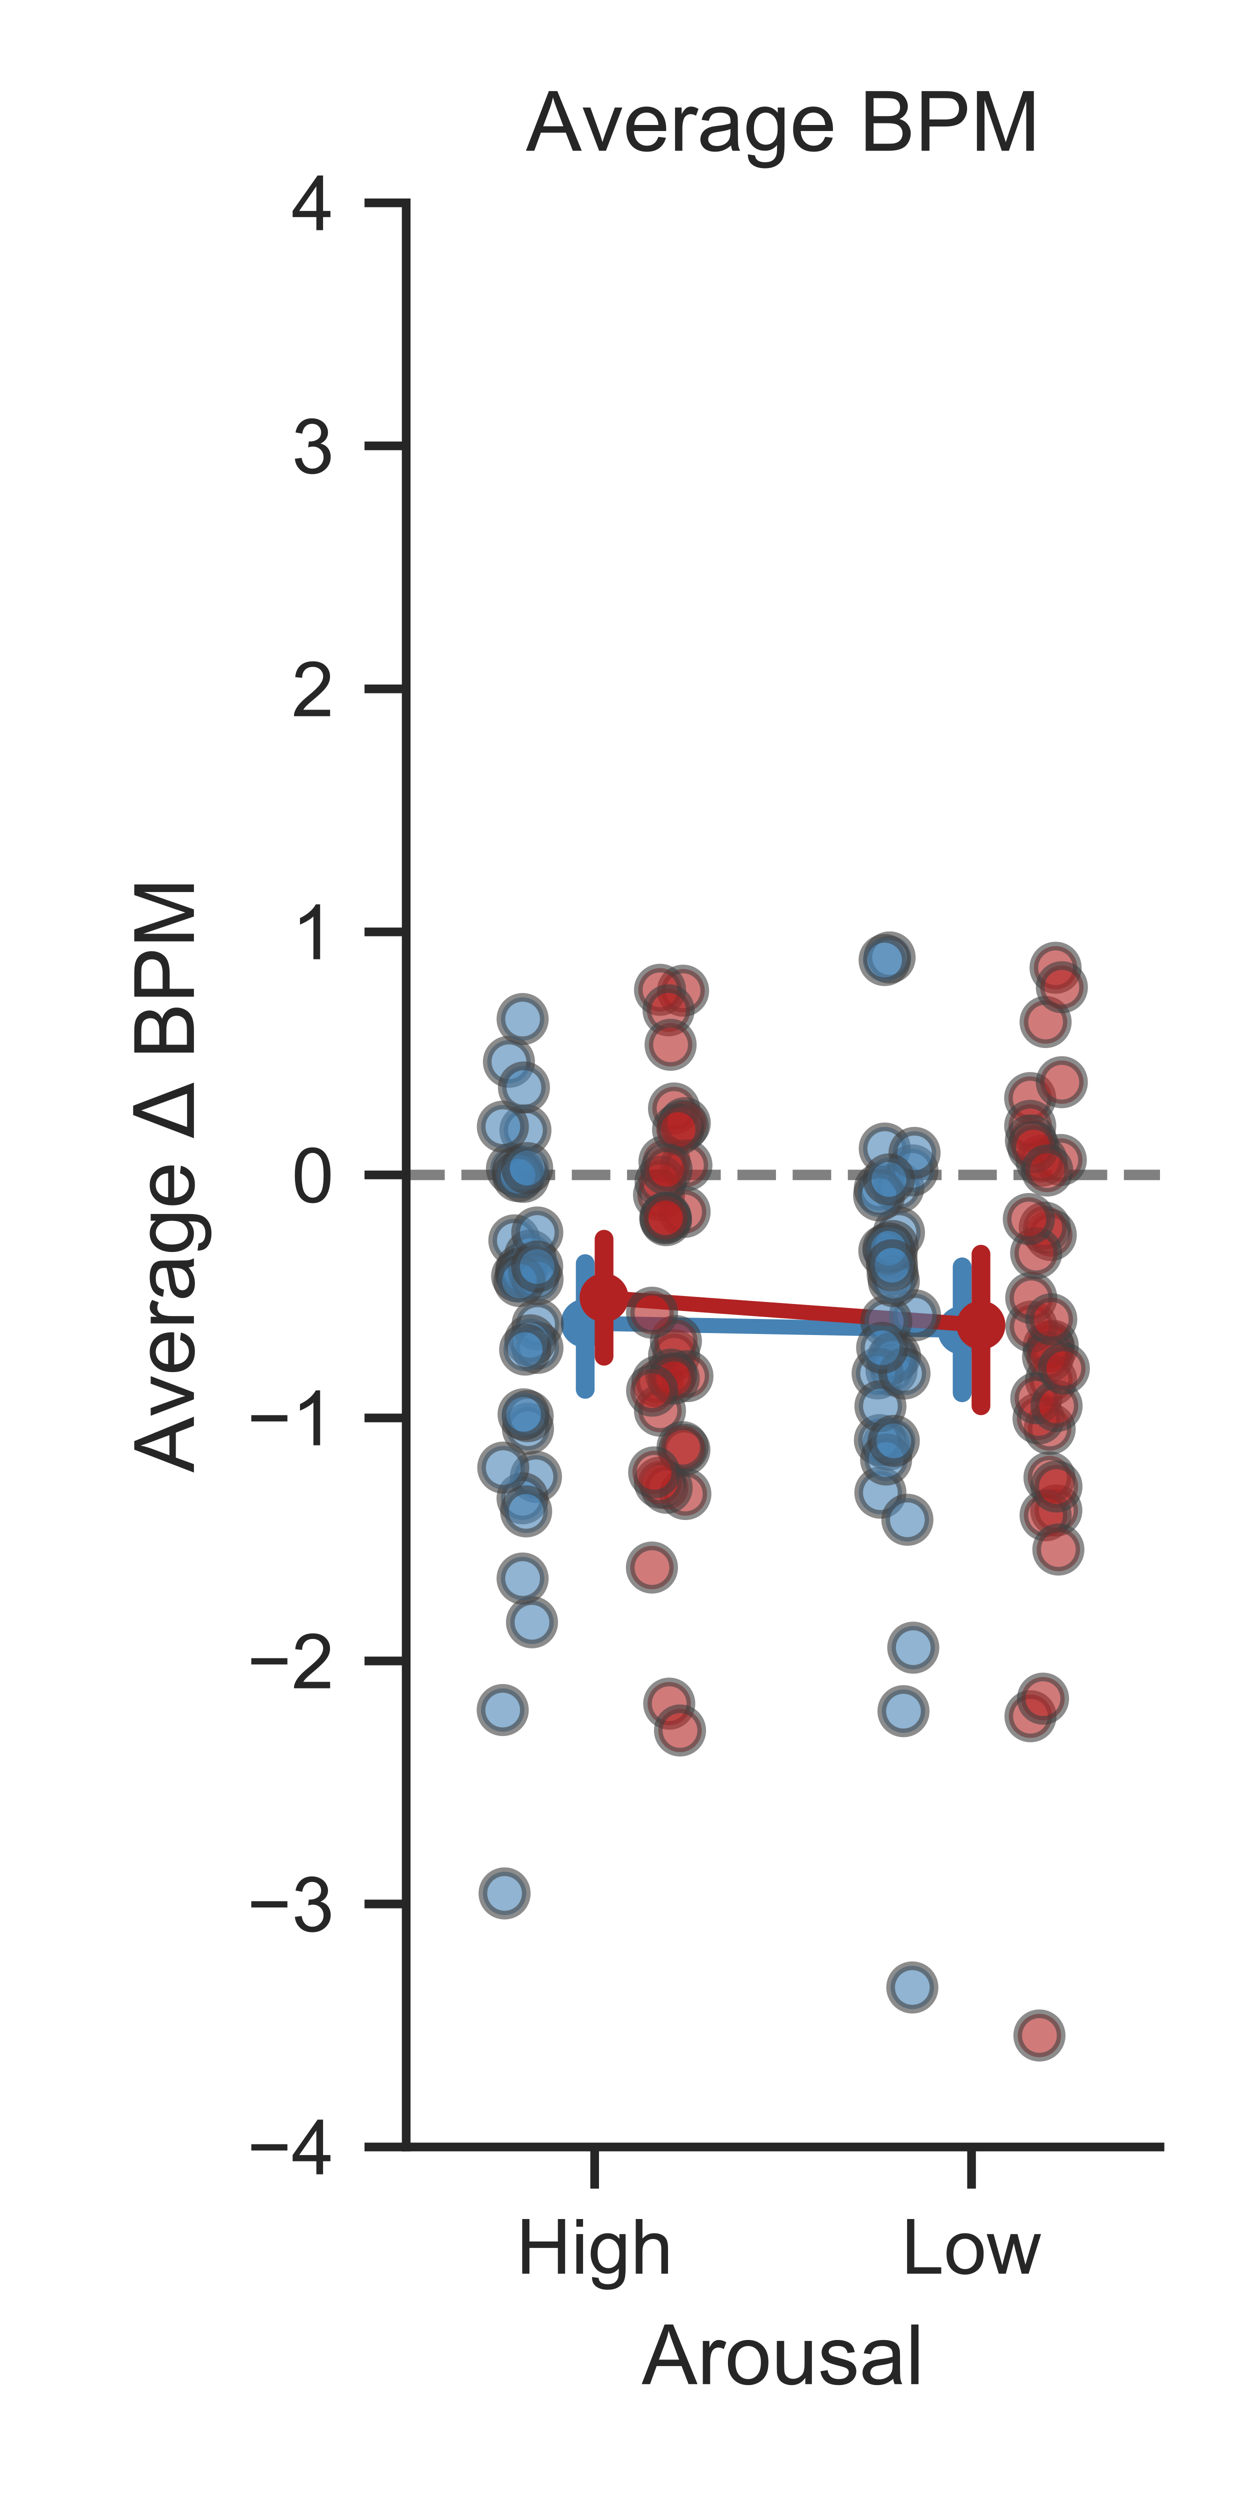 <?xml version="1.0" encoding="utf-8" standalone="no"?>
<!DOCTYPE svg PUBLIC "-//W3C//DTD SVG 1.1//EN"
  "http://www.w3.org/Graphics/SVG/1.1/DTD/svg11.dtd">
<!-- Created with matplotlib (https://matplotlib.org/) -->
<svg height="288pt" version="1.1" viewBox="0 0 144 288" width="144pt" xmlns="http://www.w3.org/2000/svg" xmlns:xlink="http://www.w3.org/1999/xlink">
 <defs>
  <style type="text/css">
*{stroke-linecap:butt;stroke-linejoin:round;}
  </style>
 </defs>
 <g id="figure_1">
  <g id="patch_1">
   <path d="M 0 288 
L 144 288 
L 144 0 
L 0 0 
z
" style="fill:#ffffff;"/>
  </g>
  <g id="axes_1">
   <g id="patch_2">
    <path d="M 46.793 247.332 
L 133.632 247.332 
L 133.632 23.368 
L 46.793 23.368 
z
" style="fill:#ffffff;"/>
   </g>
   <g id="matplotlib.axis_1">
    <g id="xtick_1">
     <g id="line2d_1">
      <defs>
       <path d="M 0 0 
L 0 4.8 
" id="m6257c20188" style="stroke:#262626;"/>
      </defs>
      <g>
       <use style="fill:#262626;stroke:#262626;" x="68.503" xlink:href="#m6257c20188" y="247.332"/>
      </g>
     </g>
     <g id="text_1">
      <!-- High -->
      <defs>
       <path d="M 8.016 0 
L 8.016 71.578 
L 17.484 71.578 
L 17.484 42.188 
L 54.688 42.188 
L 54.688 71.578 
L 64.156 71.578 
L 64.156 0 
L 54.688 0 
L 54.688 33.734 
L 17.484 33.734 
L 17.484 0 
z
" id="ArialMT-72"/>
       <path d="M 6.641 61.469 
L 6.641 71.578 
L 15.438 71.578 
L 15.438 61.469 
z
M 6.641 0 
L 6.641 51.859 
L 15.438 51.859 
L 15.438 0 
z
" id="ArialMT-105"/>
       <path d="M 4.984 -4.297 
L 13.531 -5.562 
Q 14.062 -9.516 16.5 -11.328 
Q 19.781 -13.766 25.438 -13.766 
Q 31.547 -13.766 34.859 -11.328 
Q 38.188 -8.891 39.359 -4.5 
Q 40.047 -1.812 39.984 6.781 
Q 34.234 0 25.641 0 
Q 14.938 0 9.078 7.719 
Q 3.219 15.438 3.219 26.219 
Q 3.219 33.641 5.906 39.906 
Q 8.594 46.188 13.688 49.609 
Q 18.797 53.031 25.688 53.031 
Q 34.859 53.031 40.828 45.609 
L 40.828 51.859 
L 48.922 51.859 
L 48.922 7.031 
Q 48.922 -5.078 46.453 -10.125 
Q 44 -15.188 38.641 -18.109 
Q 33.297 -21.047 25.484 -21.047 
Q 16.219 -21.047 10.5 -16.875 
Q 4.781 -12.703 4.984 -4.297 
z
M 12.25 26.859 
Q 12.25 16.656 16.297 11.969 
Q 20.359 7.281 26.469 7.281 
Q 32.516 7.281 36.609 11.938 
Q 40.719 16.609 40.719 26.562 
Q 40.719 36.078 36.5 40.906 
Q 32.281 45.75 26.312 45.75 
Q 20.453 45.75 16.344 40.984 
Q 12.25 36.234 12.25 26.859 
z
" id="ArialMT-103"/>
       <path d="M 6.594 0 
L 6.594 71.578 
L 15.375 71.578 
L 15.375 45.906 
Q 21.531 53.031 30.906 53.031 
Q 36.672 53.031 40.922 50.75 
Q 45.172 48.484 47 44.484 
Q 48.828 40.484 48.828 32.859 
L 48.828 0 
L 40.047 0 
L 40.047 32.859 
Q 40.047 39.453 37.188 42.453 
Q 34.328 45.453 29.109 45.453 
Q 25.203 45.453 21.75 43.422 
Q 18.312 41.406 16.844 37.938 
Q 15.375 34.469 15.375 28.375 
L 15.375 0 
z
" id="ArialMT-104"/>
      </defs>
      <g style="fill:#262626;" transform="translate(59.454 261.931)scale(0.088 -0.088)">
       <use xlink:href="#ArialMT-72"/>
       <use x="72.217" xlink:href="#ArialMT-105"/>
       <use x="94.434" xlink:href="#ArialMT-103"/>
       <use x="150.049" xlink:href="#ArialMT-104"/>
      </g>
     </g>
    </g>
    <g id="xtick_2">
     <g id="line2d_2">
      <g>
       <use style="fill:#262626;stroke:#262626;" x="111.922" xlink:href="#m6257c20188" y="247.332"/>
      </g>
     </g>
     <g id="text_2">
      <!-- Low -->
      <defs>
       <path d="M 7.328 0 
L 7.328 71.578 
L 16.797 71.578 
L 16.797 8.453 
L 52.047 8.453 
L 52.047 0 
z
" id="ArialMT-76"/>
       <path d="M 3.328 25.922 
Q 3.328 40.328 11.328 47.266 
Q 18.016 53.031 27.641 53.031 
Q 38.328 53.031 45.109 46.016 
Q 51.906 39.016 51.906 26.656 
Q 51.906 16.656 48.906 10.906 
Q 45.906 5.172 40.156 2 
Q 34.422 -1.172 27.641 -1.172 
Q 16.75 -1.172 10.031 5.812 
Q 3.328 12.797 3.328 25.922 
z
M 12.359 25.922 
Q 12.359 15.969 16.703 11.016 
Q 21.047 6.062 27.641 6.062 
Q 34.188 6.062 38.531 11.031 
Q 42.875 16.016 42.875 26.219 
Q 42.875 35.844 38.5 40.797 
Q 34.125 45.75 27.641 45.75 
Q 21.047 45.75 16.703 40.812 
Q 12.359 35.891 12.359 25.922 
z
" id="ArialMT-111"/>
       <path d="M 16.156 0 
L 0.297 51.859 
L 9.375 51.859 
L 17.625 21.922 
L 20.703 10.797 
Q 20.906 11.625 23.391 21.484 
L 31.641 51.859 
L 40.672 51.859 
L 48.438 21.781 
L 51.031 11.859 
L 54 21.875 
L 62.891 51.859 
L 71.438 51.859 
L 55.219 0 
L 46.094 0 
L 37.844 31.062 
L 35.844 39.891 
L 25.344 0 
z
" id="ArialMT-119"/>
      </defs>
      <g style="fill:#262626;" transform="translate(103.851 261.931)scale(0.088 -0.088)">
       <use xlink:href="#ArialMT-76"/>
       <use x="55.615" xlink:href="#ArialMT-111"/>
       <use x="111.23" xlink:href="#ArialMT-119"/>
      </g>
     </g>
    </g>
    <g id="text_3">
     <!-- Arousal -->
     <defs>
      <path d="M -0.141 0 
L 27.344 71.578 
L 37.547 71.578 
L 66.844 0 
L 56.062 0 
L 47.703 21.688 
L 17.781 21.688 
L 9.906 0 
z
M 20.516 29.391 
L 44.781 29.391 
L 37.312 49.219 
Q 33.891 58.25 32.234 64.062 
Q 30.859 57.172 28.375 50.391 
z
" id="ArialMT-65"/>
      <path d="M 6.5 0 
L 6.5 51.859 
L 14.406 51.859 
L 14.406 44 
Q 17.438 49.516 20 51.266 
Q 22.562 53.031 25.641 53.031 
Q 30.078 53.031 34.672 50.203 
L 31.641 42.047 
Q 28.422 43.953 25.203 43.953 
Q 22.312 43.953 20.016 42.219 
Q 17.719 40.484 16.75 37.406 
Q 15.281 32.719 15.281 27.156 
L 15.281 0 
z
" id="ArialMT-114"/>
      <path d="M 40.578 0 
L 40.578 7.625 
Q 34.516 -1.172 24.125 -1.172 
Q 19.531 -1.172 15.547 0.578 
Q 11.578 2.344 9.641 5 
Q 7.719 7.672 6.938 11.531 
Q 6.391 14.109 6.391 19.734 
L 6.391 51.859 
L 15.188 51.859 
L 15.188 23.094 
Q 15.188 16.219 15.719 13.812 
Q 16.547 10.359 19.234 8.375 
Q 21.922 6.391 25.875 6.391 
Q 29.828 6.391 33.297 8.422 
Q 36.766 10.453 38.203 13.938 
Q 39.656 17.438 39.656 24.078 
L 39.656 51.859 
L 48.438 51.859 
L 48.438 0 
z
" id="ArialMT-117"/>
      <path d="M 3.078 15.484 
L 11.766 16.844 
Q 12.5 11.625 15.844 8.844 
Q 19.188 6.062 25.203 6.062 
Q 31.25 6.062 34.172 8.516 
Q 37.109 10.984 37.109 14.312 
Q 37.109 17.281 34.516 19 
Q 32.719 20.172 25.531 21.969 
Q 15.875 24.422 12.141 26.203 
Q 8.406 27.984 6.469 31.125 
Q 4.547 34.281 4.547 38.094 
Q 4.547 41.547 6.125 44.5 
Q 7.719 47.469 10.453 49.422 
Q 12.5 50.922 16.031 51.969 
Q 19.578 53.031 23.641 53.031 
Q 29.734 53.031 34.344 51.266 
Q 38.969 49.516 41.156 46.5 
Q 43.359 43.5 44.188 38.484 
L 35.594 37.312 
Q 35.016 41.312 32.203 43.547 
Q 29.391 45.797 24.266 45.797 
Q 18.219 45.797 15.625 43.797 
Q 13.031 41.797 13.031 39.109 
Q 13.031 37.406 14.109 36.031 
Q 15.188 34.625 17.484 33.688 
Q 18.797 33.203 25.25 31.453 
Q 34.578 28.953 38.25 27.359 
Q 41.938 25.781 44.031 22.75 
Q 46.141 19.734 46.141 15.234 
Q 46.141 10.844 43.578 6.953 
Q 41.016 3.078 36.172 0.953 
Q 31.344 -1.172 25.25 -1.172 
Q 15.141 -1.172 9.844 3.031 
Q 4.547 7.234 3.078 15.484 
z
" id="ArialMT-115"/>
      <path d="M 40.438 6.391 
Q 35.547 2.25 31.031 0.531 
Q 26.516 -1.172 21.344 -1.172 
Q 12.797 -1.172 8.203 3 
Q 3.609 7.172 3.609 13.672 
Q 3.609 17.484 5.344 20.625 
Q 7.078 23.781 9.891 25.688 
Q 12.703 27.594 16.219 28.562 
Q 18.797 29.25 24.031 29.891 
Q 34.672 31.156 39.703 32.906 
Q 39.75 34.719 39.75 35.203 
Q 39.75 40.578 37.25 42.781 
Q 33.891 45.75 27.25 45.75 
Q 21.047 45.75 18.094 43.578 
Q 15.141 41.406 13.719 35.891 
L 5.125 37.062 
Q 6.297 42.578 8.984 45.969 
Q 11.672 49.359 16.75 51.188 
Q 21.828 53.031 28.516 53.031 
Q 35.156 53.031 39.297 51.469 
Q 43.453 49.906 45.406 47.531 
Q 47.359 45.172 48.141 41.547 
Q 48.578 39.312 48.578 33.453 
L 48.578 21.734 
Q 48.578 9.469 49.141 6.219 
Q 49.703 2.984 51.375 0 
L 42.188 0 
Q 40.828 2.734 40.438 6.391 
z
M 39.703 26.031 
Q 34.906 24.078 25.344 22.703 
Q 19.922 21.922 17.672 20.938 
Q 15.438 19.969 14.203 18.094 
Q 12.984 16.219 12.984 13.922 
Q 12.984 10.406 15.641 8.062 
Q 18.312 5.719 23.438 5.719 
Q 28.516 5.719 32.469 7.938 
Q 36.422 10.156 38.281 14.016 
Q 39.703 17 39.703 22.797 
z
" id="ArialMT-97"/>
      <path d="M 6.391 0 
L 6.391 71.578 
L 15.188 71.578 
L 15.188 0 
z
" id="ArialMT-108"/>
     </defs>
     <g style="fill:#262626;" transform="translate(73.938 274.654)scale(0.096 -0.096)">
      <use xlink:href="#ArialMT-65"/>
      <use x="66.699" xlink:href="#ArialMT-114"/>
      <use x="100" xlink:href="#ArialMT-111"/>
      <use x="155.615" xlink:href="#ArialMT-117"/>
      <use x="211.23" xlink:href="#ArialMT-115"/>
      <use x="261.23" xlink:href="#ArialMT-97"/>
      <use x="316.846" xlink:href="#ArialMT-108"/>
     </g>
    </g>
   </g>
   <g id="matplotlib.axis_2">
    <g id="ytick_1">
     <g id="line2d_3">
      <defs>
       <path d="M 0 0 
L -4.8 0 
" id="mbff18f4efd" style="stroke:#262626;"/>
      </defs>
      <g>
       <use style="fill:#262626;stroke:#262626;" x="46.793" xlink:href="#mbff18f4efd" y="247.332"/>
      </g>
     </g>
     <g id="text_4">
      <!-- −4 -->
      <defs>
       <path d="M 52.828 31.203 
L 5.562 31.203 
L 5.562 39.406 
L 52.828 39.406 
z
" id="ArialMT-8722"/>
       <path d="M 32.328 0 
L 32.328 17.141 
L 1.266 17.141 
L 1.266 25.203 
L 33.938 71.578 
L 41.109 71.578 
L 41.109 25.203 
L 50.781 25.203 
L 50.781 17.141 
L 41.109 17.141 
L 41.109 0 
z
M 32.328 25.203 
L 32.328 57.469 
L 9.906 25.203 
z
" id="ArialMT-52"/>
      </defs>
      <g style="fill:#262626;" transform="translate(28.46 250.481)scale(0.088 -0.088)">
       <use xlink:href="#ArialMT-8722"/>
       <use x="58.398" xlink:href="#ArialMT-52"/>
      </g>
     </g>
    </g>
    <g id="ytick_2">
     <g id="line2d_4">
      <g>
       <use style="fill:#262626;stroke:#262626;" x="46.793" xlink:href="#mbff18f4efd" y="219.337"/>
      </g>
     </g>
     <g id="text_5">
      <!-- −3 -->
      <defs>
       <path d="M 4.203 18.891 
L 12.984 20.062 
Q 14.5 12.594 18.141 9.297 
Q 21.781 6 27 6 
Q 33.203 6 37.469 10.297 
Q 41.75 14.594 41.75 20.953 
Q 41.75 27 37.797 30.922 
Q 33.844 34.859 27.734 34.859 
Q 25.25 34.859 21.531 33.891 
L 22.516 41.609 
Q 23.391 41.5 23.922 41.5 
Q 29.547 41.5 34.031 44.422 
Q 38.531 47.359 38.531 53.469 
Q 38.531 58.297 35.25 61.469 
Q 31.984 64.656 26.812 64.656 
Q 21.688 64.656 18.266 61.422 
Q 14.844 58.203 13.875 51.766 
L 5.078 53.328 
Q 6.688 62.156 12.391 67.016 
Q 18.109 71.875 26.609 71.875 
Q 32.469 71.875 37.391 69.359 
Q 42.328 66.844 44.938 62.5 
Q 47.562 58.156 47.562 53.266 
Q 47.562 48.641 45.062 44.828 
Q 42.578 41.016 37.703 38.766 
Q 44.047 37.312 47.562 32.688 
Q 51.078 28.078 51.078 21.141 
Q 51.078 11.766 44.234 5.25 
Q 37.406 -1.266 26.953 -1.266 
Q 17.531 -1.266 11.297 4.344 
Q 5.078 9.969 4.203 18.891 
z
" id="ArialMT-51"/>
      </defs>
      <g style="fill:#262626;" transform="translate(28.46 222.486)scale(0.088 -0.088)">
       <use xlink:href="#ArialMT-8722"/>
       <use x="58.398" xlink:href="#ArialMT-51"/>
      </g>
     </g>
    </g>
    <g id="ytick_3">
     <g id="line2d_5">
      <g>
       <use style="fill:#262626;stroke:#262626;" x="46.793" xlink:href="#mbff18f4efd" y="191.341"/>
      </g>
     </g>
     <g id="text_6">
      <!-- −2 -->
      <defs>
       <path d="M 50.344 8.453 
L 50.344 0 
L 3.031 0 
Q 2.938 3.172 4.047 6.109 
Q 5.859 10.938 9.828 15.625 
Q 13.812 20.312 21.344 26.469 
Q 33.016 36.031 37.109 41.625 
Q 41.219 47.219 41.219 52.203 
Q 41.219 57.422 37.469 61 
Q 33.734 64.594 27.734 64.594 
Q 21.391 64.594 17.578 60.781 
Q 13.766 56.984 13.719 50.25 
L 4.688 51.172 
Q 5.609 61.281 11.656 66.578 
Q 17.719 71.875 27.938 71.875 
Q 38.234 71.875 44.234 66.156 
Q 50.25 60.453 50.25 52 
Q 50.25 47.703 48.484 43.547 
Q 46.734 39.406 42.656 34.812 
Q 38.578 30.219 29.109 22.219 
Q 21.188 15.578 18.938 13.203 
Q 16.703 10.844 15.234 8.453 
z
" id="ArialMT-50"/>
      </defs>
      <g style="fill:#262626;" transform="translate(28.46 194.49)scale(0.088 -0.088)">
       <use xlink:href="#ArialMT-8722"/>
       <use x="58.398" xlink:href="#ArialMT-50"/>
      </g>
     </g>
    </g>
    <g id="ytick_4">
     <g id="line2d_6">
      <g>
       <use style="fill:#262626;stroke:#262626;" x="46.793" xlink:href="#mbff18f4efd" y="163.345"/>
      </g>
     </g>
     <g id="text_7">
      <!-- −1 -->
      <defs>
       <path d="M 37.25 0 
L 28.469 0 
L 28.469 56 
Q 25.297 52.984 20.141 49.953 
Q 14.984 46.922 10.891 45.406 
L 10.891 53.906 
Q 18.266 57.375 23.781 62.297 
Q 29.297 67.234 31.594 71.875 
L 37.25 71.875 
z
" id="ArialMT-49"/>
      </defs>
      <g style="fill:#262626;" transform="translate(28.46 166.495)scale(0.088 -0.088)">
       <use xlink:href="#ArialMT-8722"/>
       <use x="58.398" xlink:href="#ArialMT-49"/>
      </g>
     </g>
    </g>
    <g id="ytick_5">
     <g id="line2d_7">
      <g>
       <use style="fill:#262626;stroke:#262626;" x="46.793" xlink:href="#mbff18f4efd" y="135.35"/>
      </g>
     </g>
     <g id="text_8">
      <!-- 0 -->
      <defs>
       <path d="M 4.156 35.297 
Q 4.156 48 6.766 55.734 
Q 9.375 63.484 14.516 67.672 
Q 19.672 71.875 27.484 71.875 
Q 33.25 71.875 37.594 69.547 
Q 41.938 67.234 44.766 62.859 
Q 47.609 58.5 49.219 52.219 
Q 50.828 45.953 50.828 35.297 
Q 50.828 22.703 48.234 14.969 
Q 45.656 7.234 40.5 3 
Q 35.359 -1.219 27.484 -1.219 
Q 17.141 -1.219 11.234 6.203 
Q 4.156 15.141 4.156 35.297 
z
M 13.188 35.297 
Q 13.188 17.672 17.312 11.828 
Q 21.438 6 27.484 6 
Q 33.547 6 37.672 11.859 
Q 41.797 17.719 41.797 35.297 
Q 41.797 52.984 37.672 58.781 
Q 33.547 64.594 27.391 64.594 
Q 21.344 64.594 17.719 59.469 
Q 13.188 52.938 13.188 35.297 
z
" id="ArialMT-48"/>
      </defs>
      <g style="fill:#262626;" transform="translate(33.599 138.499)scale(0.088 -0.088)">
       <use xlink:href="#ArialMT-48"/>
      </g>
     </g>
    </g>
    <g id="ytick_6">
     <g id="line2d_8">
      <g>
       <use style="fill:#262626;stroke:#262626;" x="46.793" xlink:href="#mbff18f4efd" y="107.355"/>
      </g>
     </g>
     <g id="text_9">
      <!-- 1 -->
      <g style="fill:#262626;" transform="translate(33.599 110.504)scale(0.088 -0.088)">
       <use xlink:href="#ArialMT-49"/>
      </g>
     </g>
    </g>
    <g id="ytick_7">
     <g id="line2d_9">
      <g>
       <use style="fill:#262626;stroke:#262626;" x="46.793" xlink:href="#mbff18f4efd" y="79.359"/>
      </g>
     </g>
     <g id="text_10">
      <!-- 2 -->
      <g style="fill:#262626;" transform="translate(33.599 82.508)scale(0.088 -0.088)">
       <use xlink:href="#ArialMT-50"/>
      </g>
     </g>
    </g>
    <g id="ytick_8">
     <g id="line2d_10">
      <g>
       <use style="fill:#262626;stroke:#262626;" x="46.793" xlink:href="#mbff18f4efd" y="51.364"/>
      </g>
     </g>
     <g id="text_11">
      <!-- 3 -->
      <g style="fill:#262626;" transform="translate(33.599 54.513)scale(0.088 -0.088)">
       <use xlink:href="#ArialMT-51"/>
      </g>
     </g>
    </g>
    <g id="ytick_9">
     <g id="line2d_11">
      <g>
       <use style="fill:#262626;stroke:#262626;" x="46.793" xlink:href="#mbff18f4efd" y="23.368"/>
      </g>
     </g>
     <g id="text_12">
      <!-- 4 -->
      <g style="fill:#262626;" transform="translate(33.599 26.517)scale(0.088 -0.088)">
       <use xlink:href="#ArialMT-52"/>
      </g>
     </g>
    </g>
    <g id="text_13">
     <!-- Average $\Delta$ BPM -->
     <defs>
      <path d="M 21 0 
L 1.266 51.859 
L 10.547 51.859 
L 21.688 20.797 
Q 23.484 15.766 25 10.359 
Q 26.172 14.453 28.266 20.219 
L 39.797 51.859 
L 48.828 51.859 
L 29.203 0 
z
" id="ArialMT-118"/>
      <path d="M 42.094 16.703 
L 51.172 15.578 
Q 49.031 7.625 43.219 3.219 
Q 37.406 -1.172 28.375 -1.172 
Q 17 -1.172 10.328 5.828 
Q 3.656 12.844 3.656 25.484 
Q 3.656 38.578 10.391 45.797 
Q 17.141 53.031 27.875 53.031 
Q 38.281 53.031 44.875 45.953 
Q 51.469 38.875 51.469 26.031 
Q 51.469 25.25 51.422 23.688 
L 12.75 23.688 
Q 13.234 15.141 17.578 10.594 
Q 21.922 6.062 28.422 6.062 
Q 33.25 6.062 36.672 8.594 
Q 40.094 11.141 42.094 16.703 
z
M 13.234 30.906 
L 42.188 30.906 
Q 41.609 37.453 38.875 40.719 
Q 34.672 45.797 27.984 45.797 
Q 21.922 45.797 17.797 41.75 
Q 13.672 37.703 13.234 30.906 
z
" id="ArialMT-101"/>
      <path id="ArialMT-32"/>
      <path d="M 34.188 63.188 
L 14.156 8.203 
L 54.25 8.203 
z
M 0.781 0 
L 28.609 72.906 
L 39.797 72.906 
L 67.578 0 
z
" id="DejaVuSans-916"/>
      <path d="M 7.328 0 
L 7.328 71.578 
L 34.188 71.578 
Q 42.391 71.578 47.344 69.406 
Q 52.297 67.234 55.094 62.719 
Q 57.906 58.203 57.906 53.266 
Q 57.906 48.688 55.422 44.625 
Q 52.938 40.578 47.906 38.094 
Q 54.391 36.188 57.875 31.594 
Q 61.375 27 61.375 20.75 
Q 61.375 15.719 59.25 11.391 
Q 57.125 7.078 54 4.734 
Q 50.875 2.391 46.156 1.188 
Q 41.453 0 34.625 0 
z
M 16.797 41.5 
L 32.281 41.5 
Q 38.578 41.5 41.312 42.328 
Q 44.922 43.406 46.75 45.891 
Q 48.578 48.391 48.578 52.156 
Q 48.578 55.719 46.875 58.422 
Q 45.172 61.141 41.984 62.141 
Q 38.812 63.141 31.109 63.141 
L 16.797 63.141 
z
M 16.797 8.453 
L 34.625 8.453 
Q 39.203 8.453 41.062 8.797 
Q 44.344 9.375 46.531 10.734 
Q 48.734 12.109 50.141 14.719 
Q 51.562 17.328 51.562 20.75 
Q 51.562 24.75 49.516 27.703 
Q 47.469 30.672 43.828 31.859 
Q 40.188 33.062 33.344 33.062 
L 16.797 33.062 
z
" id="ArialMT-66"/>
      <path d="M 7.719 0 
L 7.719 71.578 
L 34.719 71.578 
Q 41.844 71.578 45.609 70.906 
Q 50.875 70.016 54.438 67.547 
Q 58.016 65.094 60.188 60.641 
Q 62.359 56.203 62.359 50.875 
Q 62.359 41.75 56.547 35.422 
Q 50.734 29.109 35.547 29.109 
L 17.188 29.109 
L 17.188 0 
z
M 17.188 37.547 
L 35.688 37.547 
Q 44.875 37.547 48.734 40.969 
Q 52.594 44.391 52.594 50.594 
Q 52.594 55.078 50.312 58.266 
Q 48.047 61.469 44.344 62.5 
Q 41.938 63.141 35.5 63.141 
L 17.188 63.141 
z
" id="ArialMT-80"/>
      <path d="M 7.422 0 
L 7.422 71.578 
L 21.688 71.578 
L 38.625 20.906 
Q 40.969 13.812 42.047 10.297 
Q 43.266 14.203 45.844 21.781 
L 62.984 71.578 
L 75.734 71.578 
L 75.734 0 
L 66.609 0 
L 66.609 59.906 
L 45.797 0 
L 37.25 0 
L 16.547 60.938 
L 16.547 0 
z
" id="ArialMT-77"/>
     </defs>
     <g style="fill:#262626;" transform="translate(22.348 169.622)rotate(-90)scale(0.096 -0.096)">
      <use transform="translate(0 0.094)" xlink:href="#ArialMT-65"/>
      <use transform="translate(66.699 0.094)" xlink:href="#ArialMT-118"/>
      <use transform="translate(116.699 0.094)" xlink:href="#ArialMT-101"/>
      <use transform="translate(172.314 0.094)" xlink:href="#ArialMT-114"/>
      <use transform="translate(205.615 0.094)" xlink:href="#ArialMT-97"/>
      <use transform="translate(261.23 0.094)" xlink:href="#ArialMT-103"/>
      <use transform="translate(316.846 0.094)" xlink:href="#ArialMT-101"/>
      <use transform="translate(372.461 0.094)" xlink:href="#ArialMT-32"/>
      <use transform="translate(400.244 0.094)" xlink:href="#DejaVuSans-916"/>
      <use transform="translate(468.652 0.094)" xlink:href="#ArialMT-32"/>
      <use transform="translate(496.436 0.094)" xlink:href="#ArialMT-66"/>
      <use transform="translate(563.135 0.094)" xlink:href="#ArialMT-80"/>
      <use transform="translate(629.834 0.094)" xlink:href="#ArialMT-77"/>
     </g>
    </g>
   </g>
   <g id="PathCollection_1"/>
   <g id="PathCollection_2"/>
   <g id="PathCollection_3">
    <defs>
     <path d="M 0 2.166 
C 0.574 2.166 1.125 1.938 1.531 1.531 
C 1.938 1.125 2.166 0.574 2.166 0 
C 2.166 -0.574 1.938 -1.125 1.531 -1.531 
C 1.125 -1.938 0.574 -2.166 0 -2.166 
C -0.574 -2.166 -1.125 -1.938 -1.531 -1.531 
C -1.938 -1.125 -2.166 -0.574 -2.166 0 
C -2.166 0.574 -1.938 1.125 -1.531 1.531 
C -1.125 1.938 -0.574 2.166 0 2.166 
z
" id="m0454897a6a" style="stroke:#4682b4;stroke-width:1.296;"/>
    </defs>
    <g clip-path="url(#p9112b78da8)">
     <use style="fill:#4682b4;stroke:#4682b4;stroke-width:1.296;" x="67.417" xlink:href="#m0454897a6a" y="152.436"/>
     <use style="fill:#4682b4;stroke:#4682b4;stroke-width:1.296;" x="110.837" xlink:href="#m0454897a6a" y="153.253"/>
    </g>
   </g>
   <g id="line2d_12">
    <path clip-path="url(#p9112b78da8)" d="M 67.417 152.436 
L 110.837 153.253 
" style="fill:none;stroke:#4682b4;stroke-linecap:round;stroke-width:1.728;"/>
   </g>
   <g id="line2d_13">
    <path clip-path="url(#p9112b78da8)" d="M 67.417 160.055 
L 67.417 145.567 
" style="fill:none;stroke:#4682b4;stroke-linecap:round;stroke-width:2.16;"/>
   </g>
   <g id="line2d_14">
    <path clip-path="url(#p9112b78da8)" d="M 110.837 160.45 
L 110.837 145.941 
" style="fill:none;stroke:#4682b4;stroke-linecap:round;stroke-width:2.16;"/>
   </g>
   <g id="PathCollection_4">
    <defs>
     <path d="M 0 2.166 
C 0.574 2.166 1.125 1.938 1.531 1.531 
C 1.938 1.125 2.166 0.574 2.166 0 
C 2.166 -0.574 1.938 -1.125 1.531 -1.531 
C 1.125 -1.938 0.574 -2.166 0 -2.166 
C -0.574 -2.166 -1.125 -1.938 -1.531 -1.531 
C -1.938 -1.125 -2.166 -0.574 -2.166 0 
C -2.166 0.574 -1.938 1.125 -1.531 1.531 
C -1.125 1.938 -0.574 2.166 0 2.166 
z
" id="m9bdf7dcfc2" style="stroke:#b22222;stroke-width:1.296;"/>
    </defs>
    <g clip-path="url(#p9112b78da8)">
     <use style="fill:#b22222;stroke:#b22222;stroke-width:1.296;" x="69.588" xlink:href="#m9bdf7dcfc2" y="149.496"/>
     <use style="fill:#b22222;stroke:#b22222;stroke-width:1.296;" x="113.008" xlink:href="#m9bdf7dcfc2" y="152.655"/>
    </g>
   </g>
   <g id="line2d_15">
    <path clip-path="url(#p9112b78da8)" d="M 46.793 135.35 
L 133.632 135.35 
" style="fill:none;stroke:#808080;stroke-dasharray:4.44,1.92;stroke-dashoffset:0;stroke-width:1.2;"/>
   </g>
   <g id="line2d_16">
    <path clip-path="url(#p9112b78da8)" d="M 69.588 149.496 
L 113.008 152.655 
" style="fill:none;stroke:#b22222;stroke-linecap:round;stroke-width:1.728;"/>
   </g>
   <g id="line2d_17">
    <path clip-path="url(#p9112b78da8)" d="M 69.588 156.241 
L 69.588 142.758 
" style="fill:none;stroke:#b22222;stroke-linecap:round;stroke-width:2.16;"/>
   </g>
   <g id="line2d_18">
    <path clip-path="url(#p9112b78da8)" d="M 113.008 161.946 
L 113.008 144.486 
" style="fill:none;stroke:#b22222;stroke-linecap:round;stroke-width:2.16;"/>
   </g>
   <g id="patch_3">
    <path d="M 46.793 247.332 
L 46.793 23.368 
" style="fill:none;stroke:#262626;stroke-linecap:square;stroke-linejoin:miter;"/>
   </g>
   <g id="patch_4">
    <path d="M 46.793 247.332 
L 133.632 247.332 
" style="fill:none;stroke:#262626;stroke-linecap:square;stroke-linejoin:miter;"/>
   </g>
   <g id="PathCollection_5">
    <defs>
     <path d="M 0 2.5 
C 0.663 2.5 1.299 2.237 1.768 1.768 
C 2.237 1.299 2.5 0.663 2.5 0 
C 2.5 -0.663 2.237 -1.299 1.768 -1.768 
C 1.299 -2.237 0.663 -2.5 0 -2.5 
C -0.663 -2.5 -1.299 -2.237 -1.768 -1.768 
C -2.237 -1.299 -2.5 -0.663 -2.5 0 
C -2.5 0.663 -2.237 1.299 -1.768 1.768 
C -1.299 2.237 -0.663 2.5 0 2.5 
z
" id="C0_0_feaf034ebf"/>
    </defs>
    <g clip-path="url(#p9112b78da8)">
     <use style="fill:#4682b4;fill-opacity:0.6;stroke:#404040;stroke-opacity:0.6;" x="61.934" xlink:href="#C0_0_feaf034ebf" y="152.58"/>
    </g>
    <g clip-path="url(#p9112b78da8)">
     <use style="fill:#4682b4;fill-opacity:0.6;stroke:#404040;stroke-opacity:0.6;" x="59.252" xlink:href="#C0_0_feaf034ebf" y="142.893"/>
    </g>
    <g clip-path="url(#p9112b78da8)">
     <use style="fill:#4682b4;fill-opacity:0.6;stroke:#404040;stroke-opacity:0.6;" x="61.286" xlink:href="#C0_0_feaf034ebf" y="186.889"/>
    </g>
    <g clip-path="url(#p9112b78da8)">
     <use style="fill:#4682b4;fill-opacity:0.6;stroke:#404040;stroke-opacity:0.6;" x="61.742" xlink:href="#C0_0_feaf034ebf" y="170.126"/>
    </g>
    <g clip-path="url(#p9112b78da8)">
     <use style="fill:#4682b4;fill-opacity:0.6;stroke:#404040;stroke-opacity:0.6;" x="59.574" xlink:href="#C0_0_feaf034ebf" y="147.015"/>
    </g>
    <g clip-path="url(#p9112b78da8)">
     <use style="fill:#4682b4;fill-opacity:0.6;stroke:#404040;stroke-opacity:0.6;" x="60.821" xlink:href="#C0_0_feaf034ebf" y="164.584"/>
    </g>
    <g clip-path="url(#p9112b78da8)">
     <use style="fill:#4682b4;fill-opacity:0.6;stroke:#404040;stroke-opacity:0.6;" x="60.199" xlink:href="#C0_0_feaf034ebf" y="172.603"/>
    </g>
    <g clip-path="url(#p9112b78da8)">
     <use style="fill:#4682b4;fill-opacity:0.6;stroke:#404040;stroke-opacity:0.6;" x="60.789" xlink:href="#C0_0_feaf034ebf" y="163.146"/>
    </g>
    <g clip-path="url(#p9112b78da8)">
     <use style="fill:#4682b4;fill-opacity:0.6;stroke:#404040;stroke-opacity:0.6;" x="58.977" xlink:href="#C0_0_feaf034ebf" y="134.637"/>
    </g>
    <g clip-path="url(#p9112b78da8)">
     <use style="fill:#4682b4;fill-opacity:0.6;stroke:#404040;stroke-opacity:0.6;" x="60.322" xlink:href="#C0_0_feaf034ebf" y="135.572"/>
    </g>
    <g clip-path="url(#p9112b78da8)">
     <use style="fill:#4682b4;fill-opacity:0.6;stroke:#404040;stroke-opacity:0.6;" x="60.203" xlink:href="#C0_0_feaf034ebf" y="181.847"/>
    </g>
    <g clip-path="url(#p9112b78da8)">
     <use style="fill:#4682b4;fill-opacity:0.6;stroke:#404040;stroke-opacity:0.6;" x="61.913" xlink:href="#C0_0_feaf034ebf" y="155.277"/>
    </g>
    <g clip-path="url(#p9112b78da8)">
     <use style="fill:#4682b4;fill-opacity:0.6;stroke:#404040;stroke-opacity:0.6;" x="59.661" xlink:href="#C0_0_feaf034ebf" y="135.012"/>
    </g>
    <g clip-path="url(#p9112b78da8)">
     <use style="fill:#4682b4;fill-opacity:0.6;stroke:#404040;stroke-opacity:0.6;" x="60.53" xlink:href="#C0_0_feaf034ebf" y="130.203"/>
    </g>
    <g clip-path="url(#p9112b78da8)">
     <use style="fill:#4682b4;fill-opacity:0.6;stroke:#404040;stroke-opacity:0.6;" x="60.062" xlink:href="#C0_0_feaf034ebf" y="146.233"/>
    </g>
    <g clip-path="url(#p9112b78da8)">
     <use style="fill:#4682b4;fill-opacity:0.6;stroke:#404040;stroke-opacity:0.6;" x="59.687" xlink:href="#C0_0_feaf034ebf" y="135.494"/>
    </g>
    <g clip-path="url(#p9112b78da8)">
     <use style="fill:#4682b4;fill-opacity:0.6;stroke:#404040;stroke-opacity:0.6;" x="61.084" xlink:href="#C0_0_feaf034ebf" y="144.641"/>
    </g>
    <g clip-path="url(#p9112b78da8)">
     <use style="fill:#4682b4;fill-opacity:0.6;stroke:#404040;stroke-opacity:0.6;" x="60.022" xlink:href="#C0_0_feaf034ebf" y="146.67"/>
    </g>
    <g clip-path="url(#p9112b78da8)">
     <use style="fill:#4682b4;fill-opacity:0.6;stroke:#404040;stroke-opacity:0.6;" x="61.895" xlink:href="#C0_0_feaf034ebf" y="141.982"/>
    </g>
    <g clip-path="url(#p9112b78da8)">
     <use style="fill:#4682b4;fill-opacity:0.6;stroke:#404040;stroke-opacity:0.6;" x="60.318" xlink:href="#C0_0_feaf034ebf" y="162.932"/>
    </g>
    <g clip-path="url(#p9112b78da8)">
     <use style="fill:#4682b4;fill-opacity:0.6;stroke:#404040;stroke-opacity:0.6;" x="61.101" xlink:href="#C0_0_feaf034ebf" y="154.406"/>
    </g>
    <g clip-path="url(#p9112b78da8)">
     <use style="fill:#4682b4;fill-opacity:0.6;stroke:#404040;stroke-opacity:0.6;" x="57.976" xlink:href="#C0_0_feaf034ebf" y="169.072"/>
    </g>
    <g clip-path="url(#p9112b78da8)">
     <use style="fill:#4682b4;fill-opacity:0.6;stroke:#404040;stroke-opacity:0.6;" x="58.629" xlink:href="#C0_0_feaf034ebf" y="122.317"/>
    </g>
    <g clip-path="url(#p9112b78da8)">
     <use style="fill:#4682b4;fill-opacity:0.6;stroke:#404040;stroke-opacity:0.6;" x="60.611" xlink:href="#C0_0_feaf034ebf" y="174.11"/>
    </g>
    <g clip-path="url(#p9112b78da8)">
     <use style="fill:#4682b4;fill-opacity:0.6;stroke:#404040;stroke-opacity:0.6;" x="57.912" xlink:href="#C0_0_feaf034ebf" y="196.997"/>
    </g>
    <g clip-path="url(#p9112b78da8)">
     <use style="fill:#4682b4;fill-opacity:0.6;stroke:#404040;stroke-opacity:0.6;" x="60.205" xlink:href="#C0_0_feaf034ebf" y="117.394"/>
    </g>
    <g clip-path="url(#p9112b78da8)">
     <use style="fill:#4682b4;fill-opacity:0.6;stroke:#404040;stroke-opacity:0.6;" x="57.929" xlink:href="#C0_0_feaf034ebf" y="129.791"/>
    </g>
    <g clip-path="url(#p9112b78da8)">
     <use style="fill:#4682b4;fill-opacity:0.6;stroke:#404040;stroke-opacity:0.6;" x="61.53" xlink:href="#C0_0_feaf034ebf" y="146.566"/>
    </g>
    <g clip-path="url(#p9112b78da8)">
     <use style="fill:#4682b4;fill-opacity:0.6;stroke:#404040;stroke-opacity:0.6;" x="61.926" xlink:href="#C0_0_feaf034ebf" y="147.356"/>
    </g>
    <g clip-path="url(#p9112b78da8)">
     <use style="fill:#4682b4;fill-opacity:0.6;stroke:#404040;stroke-opacity:0.6;" x="60.731" xlink:href="#C0_0_feaf034ebf" y="134.567"/>
    </g>
    <g clip-path="url(#p9112b78da8)">
     <use style="fill:#4682b4;fill-opacity:0.6;stroke:#404040;stroke-opacity:0.6;" x="59.843" xlink:href="#C0_0_feaf034ebf" y="147.571"/>
    </g>
    <g clip-path="url(#p9112b78da8)">
     <use style="fill:#4682b4;fill-opacity:0.6;stroke:#404040;stroke-opacity:0.6;" x="61.886" xlink:href="#C0_0_feaf034ebf" y="145.905"/>
    </g>
    <g clip-path="url(#p9112b78da8)">
     <use style="fill:#4682b4;fill-opacity:0.6;stroke:#404040;stroke-opacity:0.6;" x="60.357" xlink:href="#C0_0_feaf034ebf" y="125.279"/>
    </g>
    <g clip-path="url(#p9112b78da8)">
     <use style="fill:#4682b4;fill-opacity:0.6;stroke:#404040;stroke-opacity:0.6;" x="60.497" xlink:href="#C0_0_feaf034ebf" y="155.473"/>
    </g>
    <g clip-path="url(#p9112b78da8)">
     <use style="fill:#4682b4;fill-opacity:0.6;stroke:#404040;stroke-opacity:0.6;" x="58.128" xlink:href="#C0_0_feaf034ebf" y="218.122"/>
    </g>
   </g>
   <g id="PathCollection_6">
    <defs>
     <path d="M 0 2.5 
C 0.663 2.5 1.299 2.237 1.768 1.768 
C 2.237 1.299 2.5 0.663 2.5 0 
C 2.5 -0.663 2.237 -1.299 1.768 -1.768 
C 1.299 -2.237 0.663 -2.5 0 -2.5 
C -0.663 -2.5 -1.299 -2.237 -1.768 -1.768 
C -2.237 -1.299 -2.5 -0.663 -2.5 0 
C -2.5 0.663 -2.237 1.299 -1.768 1.768 
C -1.299 2.237 -0.663 2.5 0 2.5 
z
" id="C1_0_ca4d95c3a2"/>
    </defs>
    <g clip-path="url(#p9112b78da8)">
     <use style="fill:#b22222;fill-opacity:0.6;stroke:#404040;stroke-opacity:0.6;" x="77.648" xlink:href="#C1_0_ca4d95c3a2" y="127.695"/>
    </g>
    <g clip-path="url(#p9112b78da8)">
     <use style="fill:#b22222;fill-opacity:0.6;stroke:#404040;stroke-opacity:0.6;" x="76.547" xlink:href="#C1_0_ca4d95c3a2" y="133.795"/>
    </g>
    <g clip-path="url(#p9112b78da8)">
     <use style="fill:#b22222;fill-opacity:0.6;stroke:#404040;stroke-opacity:0.6;" x="75.104" xlink:href="#C1_0_ca4d95c3a2" y="180.582"/>
    </g>
    <g clip-path="url(#p9112b78da8)">
     <use style="fill:#b22222;fill-opacity:0.6;stroke:#404040;stroke-opacity:0.6;" x="78.953" xlink:href="#C1_0_ca4d95c3a2" y="172.108"/>
    </g>
    <g clip-path="url(#p9112b78da8)">
     <use style="fill:#b22222;fill-opacity:0.6;stroke:#404040;stroke-opacity:0.6;" x="78.843" xlink:href="#C1_0_ca4d95c3a2" y="167.013"/>
    </g>
    <g clip-path="url(#p9112b78da8)">
     <use style="fill:#b22222;fill-opacity:0.6;stroke:#404040;stroke-opacity:0.6;" x="77.658" xlink:href="#C1_0_ca4d95c3a2" y="156.128"/>
    </g>
    <g clip-path="url(#p9112b78da8)">
     <use style="fill:#b22222;fill-opacity:0.6;stroke:#404040;stroke-opacity:0.6;" x="76.798" xlink:href="#C1_0_ca4d95c3a2" y="171.394"/>
    </g>
    <g clip-path="url(#p9112b78da8)">
     <use style="fill:#b22222;fill-opacity:0.6;stroke:#404040;stroke-opacity:0.6;" x="77.866" xlink:href="#C1_0_ca4d95c3a2" y="154.49"/>
    </g>
    <g clip-path="url(#p9112b78da8)">
     <use style="fill:#b22222;fill-opacity:0.6;stroke:#404040;stroke-opacity:0.6;" x="78.658" xlink:href="#C1_0_ca4d95c3a2" y="129.707"/>
    </g>
    <g clip-path="url(#p9112b78da8)">
     <use style="fill:#b22222;fill-opacity:0.6;stroke:#404040;stroke-opacity:0.6;" x="75.117" xlink:href="#C1_0_ca4d95c3a2" y="151.225"/>
    </g>
    <g clip-path="url(#p9112b78da8)">
     <use style="fill:#b22222;fill-opacity:0.6;stroke:#404040;stroke-opacity:0.6;" x="77.095" xlink:href="#C1_0_ca4d95c3a2" y="196.26"/>
    </g>
    <g clip-path="url(#p9112b78da8)">
     <use style="fill:#b22222;fill-opacity:0.6;stroke:#404040;stroke-opacity:0.6;" x="76.025" xlink:href="#C1_0_ca4d95c3a2" y="170.797"/>
    </g>
    <g clip-path="url(#p9112b78da8)">
     <use style="fill:#b22222;fill-opacity:0.6;stroke:#404040;stroke-opacity:0.6;" x="78.887" xlink:href="#C1_0_ca4d95c3a2" y="129.392"/>
    </g>
    <g clip-path="url(#p9112b78da8)">
     <use style="fill:#b22222;fill-opacity:0.6;stroke:#404040;stroke-opacity:0.6;" x="79.076" xlink:href="#C1_0_ca4d95c3a2" y="134.239"/>
    </g>
    <g clip-path="url(#p9112b78da8)">
     <use style="fill:#b22222;fill-opacity:0.6;stroke:#404040;stroke-opacity:0.6;" x="78.691" xlink:href="#C1_0_ca4d95c3a2" y="114.129"/>
    </g>
    <g clip-path="url(#p9112b78da8)">
     <use style="fill:#b22222;fill-opacity:0.6;stroke:#404040;stroke-opacity:0.6;" x="75.742" xlink:href="#C1_0_ca4d95c3a2" y="159.144"/>
    </g>
    <g clip-path="url(#p9112b78da8)">
     <use style="fill:#b22222;fill-opacity:0.6;stroke:#404040;stroke-opacity:0.6;" x="75.919" xlink:href="#C1_0_ca4d95c3a2" y="137.662"/>
    </g>
    <g clip-path="url(#p9112b78da8)">
     <use style="fill:#b22222;fill-opacity:0.6;stroke:#404040;stroke-opacity:0.6;" x="78.867" xlink:href="#C1_0_ca4d95c3a2" y="139.609"/>
    </g>
    <g clip-path="url(#p9112b78da8)">
     <use style="fill:#b22222;fill-opacity:0.6;stroke:#404040;stroke-opacity:0.6;" x="76.101" xlink:href="#C1_0_ca4d95c3a2" y="136.133"/>
    </g>
    <g clip-path="url(#p9112b78da8)">
     <use style="fill:#b22222;fill-opacity:0.6;stroke:#404040;stroke-opacity:0.6;" x="79.191" xlink:href="#C1_0_ca4d95c3a2" y="158.528"/>
    </g>
    <g clip-path="url(#p9112b78da8)">
     <use style="fill:#b22222;fill-opacity:0.6;stroke:#404040;stroke-opacity:0.6;" x="76.028" xlink:href="#C1_0_ca4d95c3a2" y="162.506"/>
    </g>
    <g clip-path="url(#p9112b78da8)">
     <use style="fill:#b22222;fill-opacity:0.6;stroke:#404040;stroke-opacity:0.6;" x="78.636" xlink:href="#C1_0_ca4d95c3a2" y="166.716"/>
    </g>
    <g clip-path="url(#p9112b78da8)">
     <use style="fill:#b22222;fill-opacity:0.6;stroke:#404040;stroke-opacity:0.6;" x="76.035" xlink:href="#C1_0_ca4d95c3a2" y="114.026"/>
    </g>
    <g clip-path="url(#p9112b78da8)">
     <use style="fill:#b22222;fill-opacity:0.6;stroke:#404040;stroke-opacity:0.6;" x="75.359" xlink:href="#C1_0_ca4d95c3a2" y="169.62"/>
    </g>
    <g clip-path="url(#p9112b78da8)">
     <use style="fill:#b22222;fill-opacity:0.6;stroke:#404040;stroke-opacity:0.6;" x="77.32" xlink:href="#C1_0_ca4d95c3a2" y="158.351"/>
    </g>
    <g clip-path="url(#p9112b78da8)">
     <use style="fill:#b22222;fill-opacity:0.6;stroke:#404040;stroke-opacity:0.6;" x="77.017" xlink:href="#C1_0_ca4d95c3a2" y="116.388"/>
    </g>
    <g clip-path="url(#p9112b78da8)">
     <use style="fill:#b22222;fill-opacity:0.6;stroke:#404040;stroke-opacity:0.6;" x="76.727" xlink:href="#C1_0_ca4d95c3a2" y="140.563"/>
    </g>
    <g clip-path="url(#p9112b78da8)">
     <use style="fill:#b22222;fill-opacity:0.6;stroke:#404040;stroke-opacity:0.6;" x="76.628" xlink:href="#C1_0_ca4d95c3a2" y="140.347"/>
    </g>
    <g clip-path="url(#p9112b78da8)">
     <use style="fill:#b22222;fill-opacity:0.6;stroke:#404040;stroke-opacity:0.6;" x="77.252" xlink:href="#C1_0_ca4d95c3a2" y="120.36"/>
    </g>
    <g clip-path="url(#p9112b78da8)">
     <use style="fill:#b22222;fill-opacity:0.6;stroke:#404040;stroke-opacity:0.6;" x="78.112" xlink:href="#C1_0_ca4d95c3a2" y="130.12"/>
    </g>
    <g clip-path="url(#p9112b78da8)">
     <use style="fill:#b22222;fill-opacity:0.6;stroke:#404040;stroke-opacity:0.6;" x="76.691" xlink:href="#C1_0_ca4d95c3a2" y="140.267"/>
    </g>
    <g clip-path="url(#p9112b78da8)">
     <use style="fill:#b22222;fill-opacity:0.6;stroke:#404040;stroke-opacity:0.6;" x="77.613" xlink:href="#C1_0_ca4d95c3a2" y="158.814"/>
    </g>
    <g clip-path="url(#p9112b78da8)">
     <use style="fill:#b22222;fill-opacity:0.6;stroke:#404040;stroke-opacity:0.6;" x="76.786" xlink:href="#C1_0_ca4d95c3a2" y="134.706"/>
    </g>
    <g clip-path="url(#p9112b78da8)">
     <use style="fill:#b22222;fill-opacity:0.6;stroke:#404040;stroke-opacity:0.6;" x="75.124" xlink:href="#C1_0_ca4d95c3a2" y="160.205"/>
    </g>
    <g clip-path="url(#p9112b78da8)">
     <use style="fill:#b22222;fill-opacity:0.6;stroke:#404040;stroke-opacity:0.6;" x="78.337" xlink:href="#C1_0_ca4d95c3a2" y="199.35"/>
    </g>
   </g>
   <g id="PathCollection_7">
    <defs>
     <path d="M 0 2.5 
C 0.663 2.5 1.299 2.237 1.768 1.768 
C 2.237 1.299 2.5 0.663 2.5 0 
C 2.5 -0.663 2.237 -1.299 1.768 -1.768 
C 1.299 -2.237 0.663 -2.5 0 -2.5 
C -0.663 -2.5 -1.299 -2.237 -1.768 -1.768 
C -2.237 -1.299 -2.5 -0.663 -2.5 0 
C -2.5 0.663 -2.237 1.299 -1.768 1.768 
C -1.299 2.237 -0.663 2.5 0 2.5 
z
" id="C2_0_f627cdaa0d"/>
    </defs>
    <g clip-path="url(#p9112b78da8)">
     <use style="fill:#4682b4;fill-opacity:0.6;stroke:#404040;stroke-opacity:0.6;" x="105.409" xlink:href="#C2_0_f627cdaa0d" y="151.526"/>
    </g>
    <g clip-path="url(#p9112b78da8)">
     <use style="fill:#4682b4;fill-opacity:0.6;stroke:#404040;stroke-opacity:0.6;" x="103.489" xlink:href="#C2_0_f627cdaa0d" y="136.811"/>
    </g>
    <g clip-path="url(#p9112b78da8)">
     <use style="fill:#4682b4;fill-opacity:0.6;stroke:#404040;stroke-opacity:0.6;" x="101.421" xlink:href="#C2_0_f627cdaa0d" y="171.955"/>
    </g>
    <g clip-path="url(#p9112b78da8)">
     <use style="fill:#4682b4;fill-opacity:0.6;stroke:#404040;stroke-opacity:0.6;" x="104.531" xlink:href="#C2_0_f627cdaa0d" y="175.078"/>
    </g>
    <g clip-path="url(#p9112b78da8)">
     <use style="fill:#4682b4;fill-opacity:0.6;stroke:#404040;stroke-opacity:0.6;" x="103.104" xlink:href="#C2_0_f627cdaa0d" y="156.216"/>
    </g>
    <g clip-path="url(#p9112b78da8)">
     <use style="fill:#4682b4;fill-opacity:0.6;stroke:#404040;stroke-opacity:0.6;" x="102.703" xlink:href="#C2_0_f627cdaa0d" y="157.834"/>
    </g>
    <g clip-path="url(#p9112b78da8)">
     <use style="fill:#4682b4;fill-opacity:0.6;stroke:#404040;stroke-opacity:0.6;" x="104.082" xlink:href="#C2_0_f627cdaa0d" y="197.126"/>
    </g>
    <g clip-path="url(#p9112b78da8)">
     <use style="fill:#4682b4;fill-opacity:0.6;stroke:#404040;stroke-opacity:0.6;" x="102.323" xlink:href="#C2_0_f627cdaa0d" y="166.415"/>
    </g>
    <g clip-path="url(#p9112b78da8)">
     <use style="fill:#4682b4;fill-opacity:0.6;stroke:#404040;stroke-opacity:0.6;" x="101.355" xlink:href="#C2_0_f627cdaa0d" y="136.95"/>
    </g>
    <g clip-path="url(#p9112b78da8)">
     <use style="fill:#4682b4;fill-opacity:0.6;stroke:#404040;stroke-opacity:0.6;" x="102.096" xlink:href="#C2_0_f627cdaa0d" y="152.191"/>
    </g>
    <g clip-path="url(#p9112b78da8)">
     <use style="fill:#4682b4;fill-opacity:0.6;stroke:#404040;stroke-opacity:0.6;" x="101.364" xlink:href="#C2_0_f627cdaa0d" y="165.901"/>
    </g>
    <g clip-path="url(#p9112b78da8)">
     <use style="fill:#4682b4;fill-opacity:0.6;stroke:#404040;stroke-opacity:0.6;" x="105.209" xlink:href="#C2_0_f627cdaa0d" y="189.813"/>
    </g>
    <g clip-path="url(#p9112b78da8)">
     <use style="fill:#4682b4;fill-opacity:0.6;stroke:#404040;stroke-opacity:0.6;" x="102.838" xlink:href="#C2_0_f627cdaa0d" y="146.759"/>
    </g>
    <g clip-path="url(#p9112b78da8)">
     <use style="fill:#4682b4;fill-opacity:0.6;stroke:#404040;stroke-opacity:0.6;" x="101.925" xlink:href="#C2_0_f627cdaa0d" y="132.315"/>
    </g>
    <g clip-path="url(#p9112b78da8)">
     <use style="fill:#4682b4;fill-opacity:0.6;stroke:#404040;stroke-opacity:0.6;" x="105.11" xlink:href="#C2_0_f627cdaa0d" y="134.83"/>
    </g>
    <g clip-path="url(#p9112b78da8)">
     <use style="fill:#4682b4;fill-opacity:0.6;stroke:#404040;stroke-opacity:0.6;" x="105.355" xlink:href="#C2_0_f627cdaa0d" y="132.816"/>
    </g>
    <g clip-path="url(#p9112b78da8)">
     <use style="fill:#4682b4;fill-opacity:0.6;stroke:#404040;stroke-opacity:0.6;" x="103.56" xlink:href="#C2_0_f627cdaa0d" y="141.993"/>
    </g>
    <g clip-path="url(#p9112b78da8)">
     <use style="fill:#4682b4;fill-opacity:0.6;stroke:#404040;stroke-opacity:0.6;" x="102.84" xlink:href="#C2_0_f627cdaa0d" y="156.474"/>
    </g>
    <g clip-path="url(#p9112b78da8)">
     <use style="fill:#4682b4;fill-opacity:0.6;stroke:#404040;stroke-opacity:0.6;" x="102.698" xlink:href="#C2_0_f627cdaa0d" y="144.808"/>
    </g>
    <g clip-path="url(#p9112b78da8)">
     <use style="fill:#4682b4;fill-opacity:0.6;stroke:#404040;stroke-opacity:0.6;" x="102.082" xlink:href="#C2_0_f627cdaa0d" y="168.133"/>
    </g>
    <g clip-path="url(#p9112b78da8)">
     <use style="fill:#4682b4;fill-opacity:0.6;stroke:#404040;stroke-opacity:0.6;" x="101.103" xlink:href="#C2_0_f627cdaa0d" y="158.215"/>
    </g>
    <g clip-path="url(#p9112b78da8)">
     <use style="fill:#4682b4;fill-opacity:0.6;stroke:#404040;stroke-opacity:0.6;" x="101.426" xlink:href="#C2_0_f627cdaa0d" y="161.992"/>
    </g>
    <g clip-path="url(#p9112b78da8)">
     <use style="fill:#4682b4;fill-opacity:0.6;stroke:#404040;stroke-opacity:0.6;" x="101.873" xlink:href="#C2_0_f627cdaa0d" y="144.094"/>
    </g>
    <g clip-path="url(#p9112b78da8)">
     <use style="fill:#4682b4;fill-opacity:0.6;stroke:#404040;stroke-opacity:0.6;" x="104.197" xlink:href="#C2_0_f627cdaa0d" y="158.223"/>
    </g>
    <g clip-path="url(#p9112b78da8)">
     <use style="fill:#4682b4;fill-opacity:0.6;stroke:#404040;stroke-opacity:0.6;" x="101.274" xlink:href="#C2_0_f627cdaa0d" y="137.706"/>
    </g>
    <g clip-path="url(#p9112b78da8)">
     <use style="fill:#4682b4;fill-opacity:0.6;stroke:#404040;stroke-opacity:0.6;" x="102.48" xlink:href="#C2_0_f627cdaa0d" y="110.296"/>
    </g>
    <g clip-path="url(#p9112b78da8)">
     <use style="fill:#4682b4;fill-opacity:0.6;stroke:#404040;stroke-opacity:0.6;" x="102.969" xlink:href="#C2_0_f627cdaa0d" y="147.593"/>
    </g>
    <g clip-path="url(#p9112b78da8)">
     <use style="fill:#4682b4;fill-opacity:0.6;stroke:#404040;stroke-opacity:0.6;" x="102.821" xlink:href="#C2_0_f627cdaa0d" y="143.543"/>
    </g>
    <g clip-path="url(#p9112b78da8)">
     <use style="fill:#4682b4;fill-opacity:0.6;stroke:#404040;stroke-opacity:0.6;" x="102.402" xlink:href="#C2_0_f627cdaa0d" y="135.871"/>
    </g>
    <g clip-path="url(#p9112b78da8)">
     <use style="fill:#4682b4;fill-opacity:0.6;stroke:#404040;stroke-opacity:0.6;" x="102.352" xlink:href="#C2_0_f627cdaa0d" y="143.802"/>
    </g>
    <g clip-path="url(#p9112b78da8)">
     <use style="fill:#4682b4;fill-opacity:0.6;stroke:#404040;stroke-opacity:0.6;" x="102.757" xlink:href="#C2_0_f627cdaa0d" y="145.76"/>
    </g>
    <g clip-path="url(#p9112b78da8)">
     <use style="fill:#4682b4;fill-opacity:0.6;stroke:#404040;stroke-opacity:0.6;" x="101.624" xlink:href="#C2_0_f627cdaa0d" y="155.269"/>
    </g>
    <g clip-path="url(#p9112b78da8)">
     <use style="fill:#4682b4;fill-opacity:0.6;stroke:#404040;stroke-opacity:0.6;" x="101.908" xlink:href="#C2_0_f627cdaa0d" y="110.598"/>
    </g>
    <g clip-path="url(#p9112b78da8)">
     <use style="fill:#4682b4;fill-opacity:0.6;stroke:#404040;stroke-opacity:0.6;" x="102.966" xlink:href="#C2_0_f627cdaa0d" y="165.989"/>
    </g>
    <g clip-path="url(#p9112b78da8)">
     <use style="fill:#4682b4;fill-opacity:0.6;stroke:#404040;stroke-opacity:0.6;" x="105.1" xlink:href="#C2_0_f627cdaa0d" y="228.957"/>
    </g>
   </g>
   <g id="PathCollection_8">
    <defs>
     <path d="M 0 2.5 
C 0.663 2.5 1.299 2.237 1.768 1.768 
C 2.237 1.299 2.5 0.663 2.5 0 
C 2.5 -0.663 2.237 -1.299 1.768 -1.768 
C 1.299 -2.237 0.663 -2.5 0 -2.5 
C -0.663 -2.5 -1.299 -2.237 -1.768 -1.768 
C -2.237 -1.299 -2.5 -0.663 -2.5 0 
C -2.5 0.663 -2.237 1.299 -1.768 1.768 
C -1.299 2.237 -0.663 2.5 0 2.5 
z
" id="C3_0_52c1bc7d31"/>
    </defs>
    <g clip-path="url(#p9112b78da8)">
     <use style="fill:#b22222;fill-opacity:0.6;stroke:#404040;stroke-opacity:0.6;" x="121.048" xlink:href="#C3_0_52c1bc7d31" y="142.27"/>
    </g>
    <g clip-path="url(#p9112b78da8)">
     <use style="fill:#b22222;fill-opacity:0.6;stroke:#404040;stroke-opacity:0.6;" x="120.454" xlink:href="#C3_0_52c1bc7d31" y="117.736"/>
    </g>
    <g clip-path="url(#p9112b78da8)">
     <use style="fill:#b22222;fill-opacity:0.6;stroke:#404040;stroke-opacity:0.6;" x="121.688" xlink:href="#C3_0_52c1bc7d31" y="174.006"/>
    </g>
    <g clip-path="url(#p9112b78da8)">
     <use style="fill:#b22222;fill-opacity:0.6;stroke:#404040;stroke-opacity:0.6;" x="120.921" xlink:href="#C3_0_52c1bc7d31" y="164.613"/>
    </g>
    <g clip-path="url(#p9112b78da8)">
     <use style="fill:#b22222;fill-opacity:0.6;stroke:#404040;stroke-opacity:0.6;" x="122.206" xlink:href="#C3_0_52c1bc7d31" y="133.633"/>
    </g>
    <g clip-path="url(#p9112b78da8)">
     <use style="fill:#b22222;fill-opacity:0.6;stroke:#404040;stroke-opacity:0.6;" x="121.273" xlink:href="#C3_0_52c1bc7d31" y="155.028"/>
    </g>
    <g clip-path="url(#p9112b78da8)">
     <use style="fill:#b22222;fill-opacity:0.6;stroke:#404040;stroke-opacity:0.6;" x="120.901" xlink:href="#C3_0_52c1bc7d31" y="170.21"/>
    </g>
    <g clip-path="url(#p9112b78da8)">
     <use style="fill:#b22222;fill-opacity:0.6;stroke:#404040;stroke-opacity:0.6;" x="120.452" xlink:href="#C3_0_52c1bc7d31" y="174.561"/>
    </g>
    <g clip-path="url(#p9112b78da8)">
     <use style="fill:#b22222;fill-opacity:0.6;stroke:#404040;stroke-opacity:0.6;" x="119.983" xlink:href="#C3_0_52c1bc7d31" y="133.723"/>
    </g>
    <g clip-path="url(#p9112b78da8)">
     <use style="fill:#b22222;fill-opacity:0.6;stroke:#404040;stroke-opacity:0.6;" x="119.64" xlink:href="#C3_0_52c1bc7d31" y="163.405"/>
    </g>
    <g clip-path="url(#p9112b78da8)">
     <use style="fill:#b22222;fill-opacity:0.6;stroke:#404040;stroke-opacity:0.6;" x="118.712" xlink:href="#C3_0_52c1bc7d31" y="197.712"/>
    </g>
    <g clip-path="url(#p9112b78da8)">
     <use style="fill:#b22222;fill-opacity:0.6;stroke:#404040;stroke-opacity:0.6;" x="121.704" xlink:href="#C3_0_52c1bc7d31" y="171.247"/>
    </g>
    <g clip-path="url(#p9112b78da8)">
     <use style="fill:#b22222;fill-opacity:0.6;stroke:#404040;stroke-opacity:0.6;" x="118.675" xlink:href="#C3_0_52c1bc7d31" y="126.498"/>
    </g>
    <g clip-path="url(#p9112b78da8)">
     <use style="fill:#b22222;fill-opacity:0.6;stroke:#404040;stroke-opacity:0.6;" x="121.602" xlink:href="#C3_0_52c1bc7d31" y="111.486"/>
    </g>
    <g clip-path="url(#p9112b78da8)">
     <use style="fill:#b22222;fill-opacity:0.6;stroke:#404040;stroke-opacity:0.6;" x="120.814" xlink:href="#C3_0_52c1bc7d31" y="155.131"/>
    </g>
    <g clip-path="url(#p9112b78da8)">
     <use style="fill:#b22222;fill-opacity:0.6;stroke:#404040;stroke-opacity:0.6;" x="118.824" xlink:href="#C3_0_52c1bc7d31" y="152.821"/>
    </g>
    <g clip-path="url(#p9112b78da8)">
     <use style="fill:#b22222;fill-opacity:0.6;stroke:#404040;stroke-opacity:0.6;" x="120.359" xlink:href="#C3_0_52c1bc7d31" y="141.419"/>
    </g>
    <g clip-path="url(#p9112b78da8)">
     <use style="fill:#b22222;fill-opacity:0.6;stroke:#404040;stroke-opacity:0.6;" x="121.085" xlink:href="#C3_0_52c1bc7d31" y="159.006"/>
    </g>
    <g clip-path="url(#p9112b78da8)">
     <use style="fill:#b22222;fill-opacity:0.6;stroke:#404040;stroke-opacity:0.6;" x="118.68" xlink:href="#C3_0_52c1bc7d31" y="129.699"/>
    </g>
    <g clip-path="url(#p9112b78da8)">
     <use style="fill:#b22222;fill-opacity:0.6;stroke:#404040;stroke-opacity:0.6;" x="120.738" xlink:href="#C3_0_52c1bc7d31" y="156.297"/>
    </g>
    <g clip-path="url(#p9112b78da8)">
     <use style="fill:#b22222;fill-opacity:0.6;stroke:#404040;stroke-opacity:0.6;" x="118.799" xlink:href="#C3_0_52c1bc7d31" y="149.516"/>
    </g>
    <g clip-path="url(#p9112b78da8)">
     <use style="fill:#b22222;fill-opacity:0.6;stroke:#404040;stroke-opacity:0.6;" x="119.383" xlink:href="#C3_0_52c1bc7d31" y="161.074"/>
    </g>
    <g clip-path="url(#p9112b78da8)">
     <use style="fill:#b22222;fill-opacity:0.6;stroke:#404040;stroke-opacity:0.6;" x="122.322" xlink:href="#C3_0_52c1bc7d31" y="124.67"/>
    </g>
    <g clip-path="url(#p9112b78da8)">
     <use style="fill:#b22222;fill-opacity:0.6;stroke:#404040;stroke-opacity:0.6;" x="121.924" xlink:href="#C3_0_52c1bc7d31" y="178.506"/>
    </g>
    <g clip-path="url(#p9112b78da8)">
     <use style="fill:#b22222;fill-opacity:0.6;stroke:#404040;stroke-opacity:0.6;" x="121.719" xlink:href="#C3_0_52c1bc7d31" y="161.967"/>
    </g>
    <g clip-path="url(#p9112b78da8)">
     <use style="fill:#b22222;fill-opacity:0.6;stroke:#404040;stroke-opacity:0.6;" x="122.328" xlink:href="#C3_0_52c1bc7d31" y="113.729"/>
    </g>
    <g clip-path="url(#p9112b78da8)">
     <use style="fill:#b22222;fill-opacity:0.6;stroke:#404040;stroke-opacity:0.6;" x="118.765" xlink:href="#C3_0_52c1bc7d31" y="131.372"/>
    </g>
    <g clip-path="url(#p9112b78da8)">
     <use style="fill:#b22222;fill-opacity:0.6;stroke:#404040;stroke-opacity:0.6;" x="119.364" xlink:href="#C3_0_52c1bc7d31" y="144.359"/>
    </g>
    <g clip-path="url(#p9112b78da8)">
     <use style="fill:#b22222;fill-opacity:0.6;stroke:#404040;stroke-opacity:0.6;" x="119.743" xlink:href="#C3_0_52c1bc7d31" y="234.489"/>
    </g>
    <g clip-path="url(#p9112b78da8)">
     <use style="fill:#b22222;fill-opacity:0.6;stroke:#404040;stroke-opacity:0.6;" x="119.039" xlink:href="#C3_0_52c1bc7d31" y="132.14"/>
    </g>
    <g clip-path="url(#p9112b78da8)">
     <use style="fill:#b22222;fill-opacity:0.6;stroke:#404040;stroke-opacity:0.6;" x="120.641" xlink:href="#C3_0_52c1bc7d31" y="134.843"/>
    </g>
    <g clip-path="url(#p9112b78da8)">
     <use style="fill:#b22222;fill-opacity:0.6;stroke:#404040;stroke-opacity:0.6;" x="121.106" xlink:href="#C3_0_52c1bc7d31" y="151.98"/>
    </g>
    <g clip-path="url(#p9112b78da8)">
     <use style="fill:#b22222;fill-opacity:0.6;stroke:#404040;stroke-opacity:0.6;" x="122.555" xlink:href="#C3_0_52c1bc7d31" y="157.652"/>
    </g>
    <g clip-path="url(#p9112b78da8)">
     <use style="fill:#b22222;fill-opacity:0.6;stroke:#404040;stroke-opacity:0.6;" x="118.521" xlink:href="#C3_0_52c1bc7d31" y="140.432"/>
    </g>
    <g clip-path="url(#p9112b78da8)">
     <use style="fill:#b22222;fill-opacity:0.6;stroke:#404040;stroke-opacity:0.6;" x="120.157" xlink:href="#C3_0_52c1bc7d31" y="195.686"/>
    </g>
   </g>
   <g id="text_14">
    <!-- Average BPM -->
    <g style="fill:#262626;" transform="translate(60.601 17.368)scale(0.096 -0.096)">
     <use xlink:href="#ArialMT-65"/>
     <use x="66.684" xlink:href="#ArialMT-118"/>
     <use x="116.684" xlink:href="#ArialMT-101"/>
     <use x="172.299" xlink:href="#ArialMT-114"/>
     <use x="205.6" xlink:href="#ArialMT-97"/>
     <use x="261.215" xlink:href="#ArialMT-103"/>
     <use x="316.83" xlink:href="#ArialMT-101"/>
     <use x="372.445" xlink:href="#ArialMT-32"/>
     <use x="400.229" xlink:href="#ArialMT-66"/>
     <use x="466.928" xlink:href="#ArialMT-80"/>
     <use x="533.627" xlink:href="#ArialMT-77"/>
    </g>
   </g>
  </g>
 </g>
 <defs>
  <clipPath id="p9112b78da8">
   <rect height="223.964" width="86.839" x="46.793" y="23.368"/>
  </clipPath>
 </defs>
</svg>
